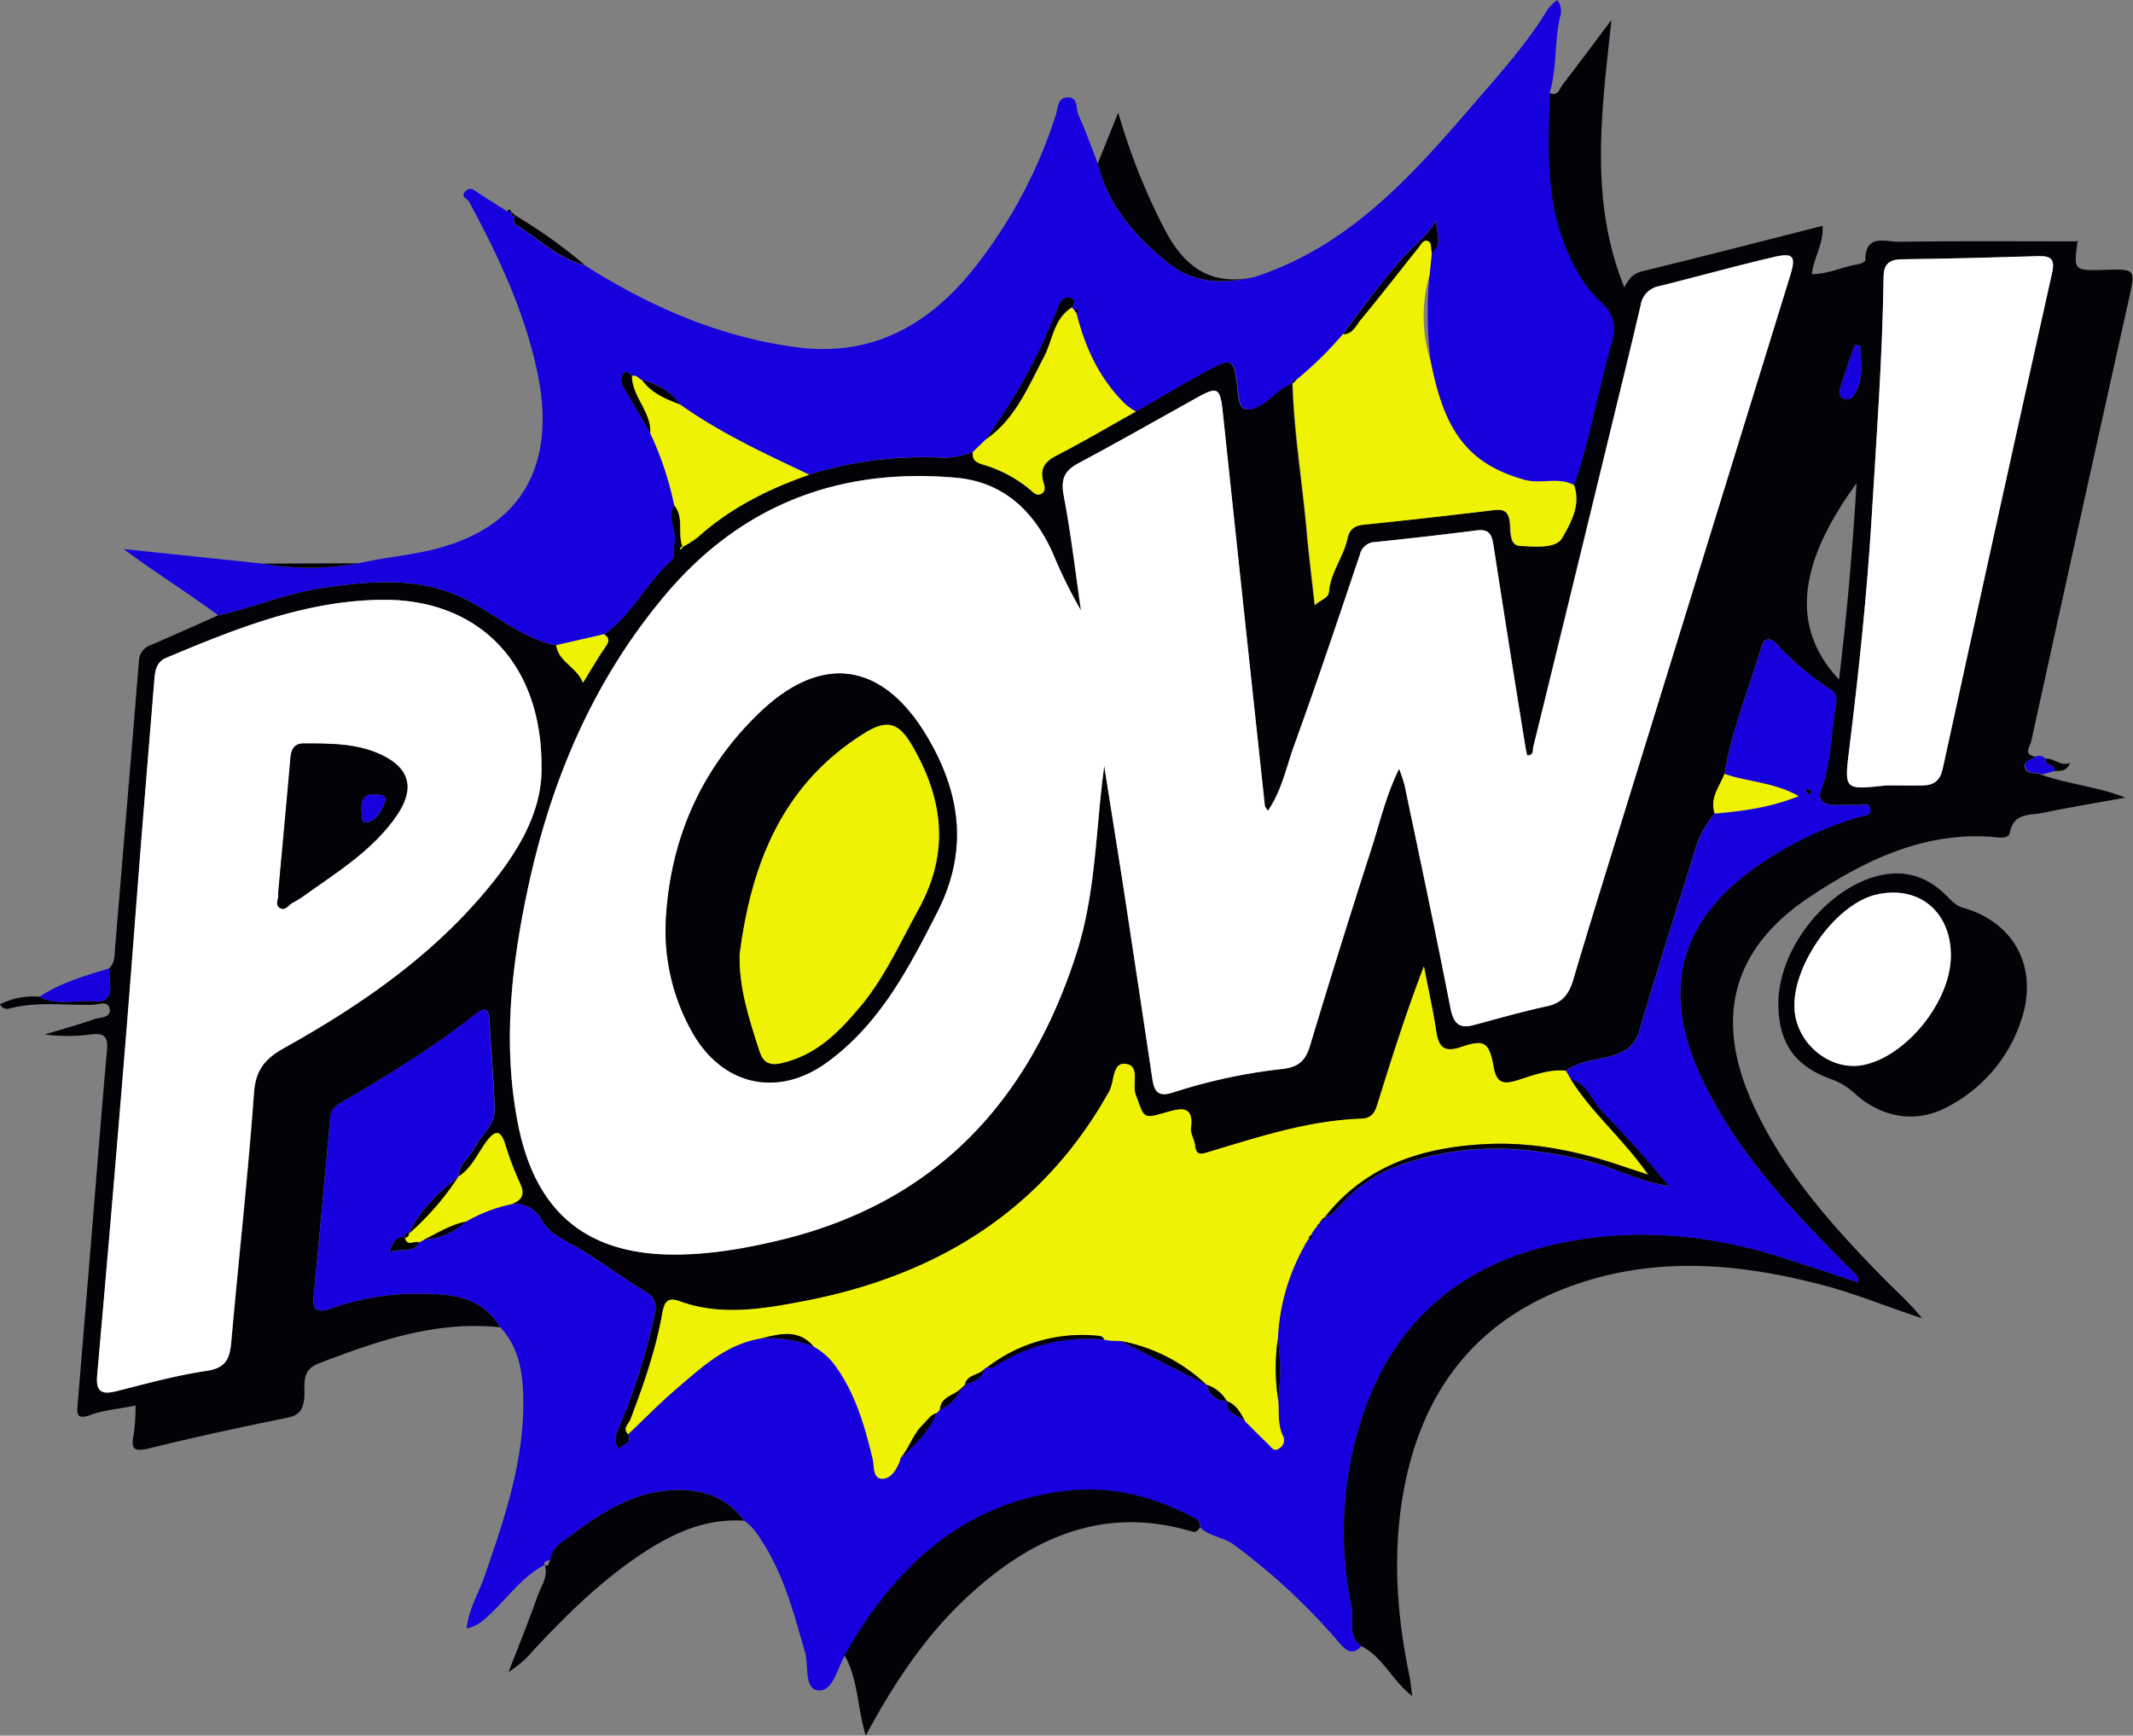 <svg xmlns="http://www.w3.org/2000/svg" viewBox="0 0 521.54 424.45"><rect x="0" y="0" width="521.54" height="424.45" fill="#808080" stroke="none"/><defs><style>.cls-1{fill:#030307;}.cls-2{fill:#1700de;}.cls-3{fill:#fff;}.cls-4{fill:#eff303;}</style></defs><g id="Layer_2" data-name="Layer 2"><g id="Layer_1-2" data-name="Layer 1"><g id="bC7PZ3"><path class="cls-1" d="M122.32,324.59c-15.74-1.68-30.11,3.36-44.44,8.85-4.47,1.71-3.19,5.47-3.48,8.36-.32,3.28-1.46,4.4-4.59,5-11.21,2.26-22.39,4.7-33.5,7.43-3.89.95-4.26-.19-3.6-3.51a49.37,49.37,0,0,0,.43-7c-4.05.81-7.74,1.11-11.1,2.33s-3.24-.38-3.05-2.65q1.79-21.6,3.56-43.18c1.19-14.42,2.3-28.85,3.6-43.25.29-3.22-.46-4.48-3.9-4a42.82,42.82,0,0,1-11.31,0c4-1.22,8.11-2.31,12.07-3.73,1.4-.5,4.07-.25,3.83-2.38-.27-2.32-2.74-1.17-4.15-1.14-6.76.15-13.58-.84-20.28.88a1.93,1.93,0,0,1-2.41-1,18,18,0,0,1,9.68-1.85c4.31,2.29,9,.67,13.41,1.1,3.05.29,4.14-1.24,3.82-4.13-.14-1.3-.15-2.61-.23-3.92,1.49-1.4,1.31-3.25,1.46-5.06,1.93-23.34,3.94-46.68,5.82-70a4.21,4.21,0,0,1,2.95-4c5.49-2.38,11-4.84,16.43-7.27,8.69-1.93,17-5.48,25.84-6.75,11.71-1.66,23.42-2.75,34.56,2.77,7.46,3.69,13.77,9.64,22.26,11.3.58,4.11,5,5.28,6.54,9.18,2.06-3.32,3.75-6.28,5.68-9.06.91-1.31.55-2-.48-2.81,6.72-4.76,10.18-12.48,16.21-17.87,1.29-1.15.55-2.83.89-4.2.81-3.19-2-6.34,0-9.47,2.47,3,.75,6.8,2,10a5.45,5.45,0,0,0-.6.44s.12.27.18.41l.49-.74a25.69,25.69,0,0,0,3.67-2.34c7.93-7.15,17.25-11.78,27.22-15.28a93.94,93.94,0,0,1,31.46-4.17,18.68,18.68,0,0,0,8.62-1.38c-.35,1.94.83,2.63,2.42,3.09a32.11,32.11,0,0,1,11.38,6c.86.69,1.77,1.9,3,1.07s.53-2.15.28-3.21c-.72-3.1.63-4.69,3.37-6.1,6.54-3.38,12.89-7.12,19.32-10.72,5.26-3,10.48-6.12,15.79-9.06,8.19-4.54,8.28-4.5,9.25,4.86.38,3.69,1.68,4.62,5.16,2.83,3-1.52,4.83-4.52,8.12-5.46.36,12,2.34,23.78,3.42,35.69.54,6,1.31,12,2,18.53,1.54-1.5,3.3-1.6,3.46-3.45.42-4.66,3.55-8.38,4.5-12.84.5-2.34,1.78-3.19,4.09-3.42q15.86-1.63,31.68-3.55c2.76-.34,3.76.49,4,3.3.18,2-.07,5.34,2.41,5.45,3.5.15,8.75.7,10.24-1.83,2.11-3.6,4.74-8.08,3-13,4-11.43,5.89-23.39,9.25-35,1-3.37.67-6.58-2.47-9.46-4.43-4.06-7.25-9.37-9.39-15-4.47-11.89-3.65-24.21-3.36-36.51,2.13,1,2.52-1,3.32-2.07,3.72-4.82,7.34-9.71,11.9-15.77-2.44,22.72-5.45,44.13,3.15,65.42,1.1-2.17,2.19-3.41,4.34-3.94,14.64-3.56,29.22-7.34,44.13-11.12.32,4.24-2.11,7.66-2.65,11.82,4.06,0,7.66-1.88,11.5-2.46.6-.09,1.61-.66,1.61-1,0-6.53,5-4.42,8.2-4.46,14.46-.22,28.92-.1,43.86-.1-.33-.74-.09-.47-.13-.25-1.05,7.43-1.05,7.42,6.6,7.21s7.54-.23,5.85,7.43q-12,53.89-23.81,107.82c-.28,1.3-2.12,3.27,1,3.79-.89.86-2.93,1-2.6,2.56.43,2.06,2.78,1.09,4.09,1.88,6.64,2.34,13.73,2.89,20.51,5.59-6.76,1.23-13.53,2.34-20.25,3.74-3.12.64-7.05-.11-8,4.86-.35,1.79-3.29,1-5,.95C470.1,203.6,456.07,210.39,443,219c-19.43,12.69-24,29.81-14.42,50.94,7.61,16.76,19.73,30.2,32.45,43.14,3,3,6.19,5.85,8.93,9.29-8.28-2.68-16.16-6-24.42-8.14-20.45-5.36-40.91-7.11-61.28.24-24,8.67-37,26.49-41.22,51.08-2.53,14.75-1.5,29.5,1.55,44.12.3,1.44.42,2.93.72,5.1-5-3.87-7.22-9.65-12.48-12.23-3.51-2.53-1.74-6.42-2.41-9.65a89.78,89.78,0,0,1,2.41-45.78c7-22,22.09-36.31,44.18-42.09,20.19-5.28,40.52-3.6,60.38,3l17,5.59c-.25-1-.22-1.44-.41-1.64-1.5-1.56-3-3.07-4.56-4.61-13-13.16-25.39-26.77-33.41-43.76-9.76-20.71-5.81-37.58,12.33-50.91a86,86,0,0,1,26.13-12.9c1.25-.38,3.12-.24,2.82-2s-2.22-.83-3.42-.91c-2-.14-4,.11-6-.07s-3.53-1.19-2.61-3.64c2.44-6.45,2.34-13.33,3.49-20,.28-1.58.64-3.36-1.14-4.52a70.33,70.33,0,0,1-13.3-11.23c-1.45-1.57-3-1.46-3.67.89-3,10.31-7.24,20.28-9,31-1.23,3.11-3.67,5.92-2.39,9.66a24.23,24.23,0,0,0-4.78,8.84c-4.59,14.72-9.24,29.43-13.64,44.2a7.86,7.86,0,0,1-5,5.57c-4.24,1.78-9.16,1.4-13,4.3-4.27-.41-8.2,1.24-12.11,2.43-3.63,1.1-4.89.16-5.55-3.4-1.11-6-2.2-6.77-7.89-4.84-4.23,1.44-5.55.05-6.14-3.89-.79-5.31-2-10.56-3-15.83-4.28,11.15-7.78,22.19-11.22,33.26-.67,2.16-1.23,3.93-4.13,4-12.9.47-25.07,4.47-37.28,8.14-1.9.58-3,.94-3.33-1.58-.16-1.44-1.2-2.9-1-4.25.73-5.65-2.49-4.89-5.94-3.89-5.92,1.71-5.4,1.54-7.57-4.28-1-2.59,1.24-7.23-2.61-7.55-3.13-.26-2.57,4.38-3.86,6.7-16.46,29.58-42.76,45.26-74.86,51.37-9.56,1.82-20.13,3.66-30.12,0-3-1.11-3.81.2-4.27,2.8-1.59,9-4.59,17.61-7.83,26.13-.39,1-2,2.14-.54,3.54,1,2.62-1.41,2.39-2.39,3.7-1.34-2.52-.34-4.29.43-6.1A151.14,151.14,0,0,0,160,321.74c.57-2.54.42-4.28-2.13-5.82-5.35-3.23-10.4-7-15.73-10.25-3.5-2.15-7.56-3.6-9.74-7.34a7.16,7.16,0,0,0-7.35-3.84c2.49-.94,3.45-2.3,2.13-5.07a76.47,76.47,0,0,1-3.67-9.7c-1.1-3.43-2.44-3.26-4.41-.69-2.28,3-3.69,6.65-7,8.76,0-3.13,2.76-4.73,4-7.16,1.62-3.19,5-5.6,4.89-9.54-.26-7.13-.89-14.23-1.3-21.35-.16-2.79-.82-3.81-3.48-1.69C106,256.13,95,262.86,83.85,269.41c-1.4.82-2.89,1.67-3.07,3.64q-2,22.05-4.1,44.08c-.35,3.69,1.41,3.85,4.18,2.86a63.2,63.2,0,0,1,22-3.64C110.34,316.42,117.88,317,122.32,324.59ZM270,187.3c1.54,9.78,3.12,19.56,4.62,29.34q3.61,23.67,7.15,47.35c.45,3.07,1.56,4.26,5,3.14a134.13,134.13,0,0,1,26.76-5.76c4-.46,5.67-2.07,6.77-5.72q7.28-24.14,15-48.14c2.05-6.32,3.5-12.91,6.78-19.54a41.82,41.82,0,0,1,1.35,4.08c3.77,18,7.63,36.09,11.15,54.2.73,3.76,1.92,5.42,5.83,4.36,5.93-1.6,11.84-3.29,17.84-4.58,3.8-.81,5.4-3.11,6.42-6.56,3.69-12.44,7.54-24.83,11.37-37.23q20.83-67.5,41.69-135c1.42-4.62.74-5.54-4.06-4.41-9.37,2.18-18.64,4.79-28,7.11a5.54,5.54,0,0,0-4.52,4.61c-2.07,8.91-4.25,17.79-6.41,26.67q-9.9,40.69-19.85,81.39c-.18.74.16,2.15-1.52,2.07-.13-.66-.29-1.3-.4-2q-3.88-24.42-7.74-48.83c-.39-2.46-.65-4.62-4.12-4.17-8.24,1.06-16.51,2-24.78,2.85a3.93,3.93,0,0,0-3.85,3.1c-5.25,15.59-10.47,31.19-16.07,46.65-1.92,5.28-3,11-6.44,16-.43-.75-.69-1-.72-1.28q-5.17-48.15-10.3-96.3c-.62-5.85-1.24-6.28-6.15-3.55-9.7,5.39-19.34,10.89-29.13,16.11-3.52,1.87-4.35,4-3.59,8,1.77,9.26,2.85,18.64,4.21,28a116.63,116.63,0,0,1-6.74-13.64c-4.58-10.53-12.19-17.75-23.8-18.8-28.56-2.57-52.65,6.64-71.28,28.87-17.72,21.13-28,45.77-33.61,72.48-3.94,18.81-6,37.72-2.17,56.94,4.19,21,16.41,31.52,37.66,31.67,9.06.06,17.86-1.48,26.62-3.6,37.84-9.16,60.6-33.81,72.23-70C268,218.25,267.87,202.72,270,187.3Zm-137.59-.08c0-25.08-15.37-40.69-38.72-40.54-18.85.12-36,7.06-53,14.19-2.15.9-2.69,2.8-2.86,4.87-1,12.27-2.07,24.53-3,36.8-1.49,18.73-2.86,37.47-4.41,56.2q-3.2,38.79-6.61,77.54c-.39,4.29,1.28,4.79,4.88,3.88,7.25-1.83,14.5-3.83,21.87-4.92,4.53-.68,5.63-2.81,6-6.81,1.81-20.39,4.1-40.74,5.58-61.15.41-5.68,2.76-8.41,7.39-11,18.06-10.09,35.07-21.7,48.63-37.62C126.18,209.17,132.74,198.84,132.4,187.22Zm328.91,4.84c3,0,6,.07,9,0,2.59-.08,4.09-1.2,4.72-4.07Q488.24,127.3,501.76,66.7c.74-3.3-.28-4.15-3.37-4.06-11.14.34-22.28.63-33.42.77-3.22.05-4.38,1.32-4.42,4.48-.27,19.62-1.74,39.18-2.92,58.76-1.14,18.75-3.12,37.42-5.41,56.06C450.93,193.24,450.7,193.22,461.31,192.06Zm-11.66-25.88c1.91-15.88,3.28-31.29,4.28-48C439.23,138.37,438,153.7,449.65,166.18Zm5.19-81.6-1.29-.29c-1.17,3.36-2.41,6.69-3.45,10.08-.32,1-.64,2.55.65,3.1,1.48.62,2.41-.48,3.08-1.77C455.71,92.1,454.93,88.32,454.84,84.58Z"/><path class="cls-2" d="M125,294.49a7.16,7.16,0,0,1,7.35,3.84c2.18,3.74,6.24,5.19,9.74,7.34,5.33,3.27,10.38,7,15.73,10.25,2.55,1.54,2.7,3.28,2.13,5.82a151.14,151.14,0,0,1-8.32,26.55c-.77,1.81-1.77,3.58-.43,6.1,1-1.31,3.44-1.08,2.41-3.69,3.86-3.66,7.56-7.49,11.59-10.93,6.25-5.34,12.32-11.09,20.93-12.49a31.47,31.47,0,0,1,12.78,2,16.59,16.59,0,0,1,5.66,5.19c4.75,6.79,6.91,14.46,8.81,22.35.39,1.63,0,4.76,2.28,4.81,2.17.05,3.6-2.3,4.39-4.51a2.52,2.52,0,0,0,.07-.49c3.54-3.23,7-6.5,8.9-11.06l.78-.85a9.12,9.12,0,0,0,5.14-5.14l-.07.08a1.07,1.07,0,0,0,1.1-1.05l-.08.07c2-.75,4.18-1.35,4.76-3.88a1,1,0,0,1,.67-.4,2.39,2.39,0,0,0,2.28-.53A41.4,41.4,0,0,1,270,327.6l1.24.25.14.28.11-.28,2.47.09L295,338.69l-.06-.05A5.08,5.08,0,0,0,300,342.7l-.06-.05c-.17,3.18,2.93,3.39,4.52,5,1.85,1.84,3.66,3.72,5.57,5.5.74.68,1.35,2.12,2.77,1.08a2.29,2.29,0,0,0,.89-3c-1.41-2.9-.9-6-1.2-9a50.23,50.23,0,0,0-.06-14.64,50.62,50.62,0,0,1,6.59-23l.53.17-.43-.43c.33-.53.67-1,1-1.57,0,.48.26.59.53.21.09-.14-.13-.51-.21-.77l.73-1.2.33.06-.33-.09.9-1.12.53.28-.23-.67.77-1.16c.74.4.78-.1.81-.62l-.08.09c2.11-.51,3.15-2.36,4.53-3.73a36.47,36.47,0,0,1,11.73-8.23c15.83-6.38,32.05-5.95,48.43-1.74,6.55,1.69,12.59,4.93,19.47,6-5.2-6.29-10.55-12.3-16.16-18.06-2.59-2.66-3.62-6.86-7.78-8l-1.23-2.1c3.84-2.9,8.76-2.52,13-4.3a7.86,7.86,0,0,0,5-5.57c4.4-14.77,9.05-29.48,13.64-44.2a24.23,24.23,0,0,1,4.78-8.84c6.67-.59,13.3-1.39,20.51-4.25-6.15-3.41-12.46-3.41-18.12-5.41,1.72-10.69,5.94-20.66,9-31,.69-2.35,2.22-2.46,3.67-.89a70.33,70.33,0,0,0,13.3,11.23c1.78,1.16,1.42,2.94,1.14,4.52-1.15,6.67-1.05,13.55-3.49,20-.92,2.45.51,3.45,2.61,3.64s4-.07,6,.07c1.2.08,3.12-.78,3.42.91s-1.57,1.57-2.82,2a86,86,0,0,0-26.13,12.9c-18.14,13.33-22.09,30.2-12.33,50.91,8,17,20.42,30.6,33.41,43.76,1.52,1.54,3.06,3.05,4.56,4.61.19.2.16.61.41,1.64l-17-5.59c-19.86-6.56-40.19-8.24-60.38-3-22.09,5.78-37.2,20.08-44.18,42.09a89.78,89.78,0,0,0-2.41,45.78c.67,3.23-1.1,7.12,2.41,9.65-2.39,2.52-3.87.9-5.54-1a154.7,154.7,0,0,0-25.62-23.82c-2.6-1.9-5.85-2-8.17-4.12a2.28,2.28,0,0,0-1.44-2.36c-9.45-5-19.58-7.75-30.17-6.7-26.18,2.59-42.93,18.58-55.35,40.31-1.89,3.2-2.94,8.85-6.48,8.51s-2.31-6.05-3.25-9.35C194.23,395,191.91,386,187,378c-1.39-2.25-2.75-4.54-5-6.1-3.67-5-8.6-7.25-14.79-7.5-10.85-.45-19.33,4.83-27.45,11-2.14,1.61-4.89,3-5.19,6.22-.8,0-1.55.08-1.52,1.17l.16-.11c-5.27,2.7-8.67,7.51-12.79,11.49-1.8,1.74-3.48,3.48-6.31,4.07.49-4.76,3-8.76,4.48-13.07,4.86-14.13,9.69-28.27,9.35-43.49-.13-6.2-1.1-12.26-5.6-17.09-4.44-7.58-12-8.17-19.48-8.24a63.2,63.2,0,0,0-22,3.64c-2.77,1-4.53.83-4.18-2.86q2.13-22,4.1-44.08c.18-2,1.67-2.82,3.07-3.64,11.14-6.55,22.17-13.28,32.3-21.36,2.66-2.12,3.32-1.1,3.48,1.69.41,7.12,1,14.22,1.3,21.35.15,3.94-3.27,6.35-4.89,9.54-1.24,2.43-4,4-4,7.16l0-.06c-4.86,3.95-9.47,8.11-12.15,14l.06-.08c-1-.26-1.22.18-1,1.06l0-.05c-2.34-.38-2.86,1.24-3.78,3.55,2.82-1,5.62.46,7.3-2.34l1.3-.74a16.08,16.08,0,0,0,10.09-4.33A37.41,37.41,0,0,1,125,294.49ZM443,193.44a6.65,6.65,0,0,0-1.11-.48c-.08,0-.4.52-.36.56a9,9,0,0,0,1,.83Z"/><path class="cls-2" d="M136,157.78c-8.49-1.66-14.8-7.61-22.26-11.3-11.14-5.52-22.85-4.43-34.56-2.77C70.32,145,62,148.53,53.34,150.46c-7.43-5.53-15.32-10.37-23.09-16.19l33.83,3.55a65.73,65.73,0,0,0,23.65-.07c6.23-1.46,12.63-1.92,18.86-3.53,24-6.2,28.75-24,24.88-42.78-3.1-15-9.55-28.74-16.79-42.13-.4-.72-2.32-1.28-.78-2.64,1.19-1,2.07-.15,3,.49,2.34,1.54,4.72,3,7.08,4.53.34,0,.69.09,1,.15l-.07-.06c0,.73.23,1.26,1.12,1l0,0a1.55,1.55,0,0,0,.08,2.23c5.57,3.36,10.24,8.28,16.84,9.85,15.95,10.12,32.93,17.56,51.82,20.06,18.69,2.47,32.72-5.65,43.78-19.79A117.26,117.26,0,0,0,258.18,28c.49-1.54.4-4.12,2.84-4.18,2.69-.06,2,2.71,2.62,4.17,1.8,3.9,3.21,8,4.78,12,2.46,10.27,9,17.63,16.89,24.12,6.44,5.31,13.69,5.42,21.3,3.67,23.42-7.53,38.9-25.13,54.19-42.9,6.23-7.23,12.63-14.35,17.62-22.58A12.64,12.64,0,0,1,380.77,0a4.33,4.33,0,0,1,.82,3.55c-1.59,6.25-.82,12.85-2.66,19.08-.29,12.3-1.11,24.62,3.36,36.51,2.14,5.68,5,11,9.39,15,3.14,2.88,3.45,6.09,2.47,9.46-3.36,11.6-5.29,23.56-9.25,35-3.85-2.09-8.1-.18-12.09-1.29-14.65-4-19.83-12.87-23-29a94.59,94.59,0,0,1-.27-21.14l.55-5.41c2.72-2.17,1.12-4.69,1.06-7.86A31.84,31.84,0,0,1,348,58c-7.62,7-13.45,15.51-19.66,23.69A88.08,88.08,0,0,1,317,92.87c-.7-.05-1.07.26-1,1l.08-.07c-3.29.94-5.16,3.94-8.12,5.46-3.48,1.79-4.78.86-5.16-2.83-1-9.36-1.06-9.4-9.25-4.86-5.31,2.94-10.53,6-15.78,9.06A18.4,18.4,0,0,1,275.33,99c-6.45-6.19-10-13.95-12.15-22.48.48-.21.54-.53.16-.86-.06-.06-.37.16-.57.25l-.71-.71c.76-.9,1-2-.32-2.32-1.94-.53-2.63,1.2-3.15,2.52A142.47,142.47,0,0,1,241,107.47l-3.06,3a18.68,18.68,0,0,1-8.62,1.38,93.94,93.94,0,0,0-31.46,4.17C187,110.93,176.12,105.89,166.3,98.9c-2.28-3.26-5.54-5-9.28-5.93-.85-.31-1.37-1.46-2.52-1-.54-.61-1.21-1.49-2-.71a2.56,2.56,0,0,0-.17,3.17c2.2,3.81,4.43,7.61,6.65,11.41a78.93,78.93,0,0,1,5.9,17.71c-2,3.13.76,6.28,0,9.47-.34,1.37.4,3-.89,4.2-6,5.39-9.49,13.11-16.21,17.87Z"/><path class="cls-1" d="M434.83,245.37c0-13.37,11.94-28.45,25-31.33,6.16-1.36,11.49.43,16,4.88,1.25,1.23,2.24,2.52,4.27,3.1,12.4,3.55,18.16,14.48,14.33,26.78a36.76,36.76,0,0,1-17.95,21.73c-7.57,4.22-16.15,3.09-23-3.14a16.69,16.69,0,0,0-5.77-3.5C438.73,260.64,434.86,255,434.83,245.37ZM477,234c.18-10.88-7.76-17.57-18.12-15.26s-21.55,18.57-20,29.22c1.2,8.13,9.27,14.08,16.89,12.44C466.21,258.2,476.83,245,477,234Z"/><path class="cls-1" d="M206.49,404.78c12.42-21.73,29.17-37.72,55.35-40.31,10.59-1.05,20.72,1.73,30.17,6.7a2.28,2.28,0,0,1,1.44,2.36c-.5.66-.95,1.33-2,1-21.41-6.38-38.87,1.29-54.38,15.47-10.51,9.61-18.34,21.29-25.38,34.44C209.57,417.51,209.85,410.63,206.49,404.78Z"/><path class="cls-1" d="M134.55,381.62c.3-3.26,3-4.61,5.19-6.22,8.12-6.14,16.6-11.42,27.45-11,6.19.25,11.12,2.52,14.79,7.5-10.22-.73-18.72,3.67-26.74,9.22-9.36,6.47-17.36,14.46-25.09,22.75a24.62,24.62,0,0,1-5.8,5c2.38-6.15,4.88-12.27,7.06-18.49.86-2.48,2.73-4.82,1.78-7.74l-.16.11C134.25,383.32,134.08,382.06,134.55,381.62Z"/><path class="cls-1" d="M306.61,67.74c-7.61,1.75-14.86,1.64-21.3-3.67-7.87-6.49-14.43-13.85-16.89-24.12l5-12.43A154.07,154.07,0,0,0,284.72,56C289.49,65.2,296,70.07,306.61,67.74Z"/><path class="cls-2" d="M26.68,236.81c.08,1.31.09,2.62.23,3.92.32,2.89-.77,4.42-3.82,4.13-4.46-.43-9.1,1.19-13.41-1.1C14.87,240.26,20.82,238.63,26.68,236.81Z"/><path class="cls-1" d="M143,64.81c-6.6-1.57-11.27-6.49-16.84-9.85a1.55,1.55,0,0,1-.08-2.23A127.46,127.46,0,0,1,143,64.81Z"/><path class="cls-1" d="M87.73,137.75a65.73,65.73,0,0,1-23.65.07Z"/><path class="cls-2" d="M499.28,189.39c-1.31-.79-3.66.18-4.09-1.88-.33-1.61,1.71-1.7,2.6-2.56a2.18,2.18,0,0,1,2.39.63c-.42,1.8,2.63,1.11,2.12,3Z"/><path class="cls-1" d="M502.3,188.55c.51-1.86-2.54-1.17-2.12-3,2.09-.25,3.55,2,6,1C505.22,188.8,503.69,188.49,502.3,188.55Z"/><path class="cls-1" d="M126.1,52.77c-.89.27-1.1-.26-1.12-1Z"/><path class="cls-1" d="M125.05,51.84c-.34-.06-.69-.11-1-.15C124.48,50.89,124.77,51.35,125.05,51.84Z"/><path class="cls-3" d="M270,187.3c-2.12,15.42-2,30.95-6.8,45.86C251.56,269.39,228.8,294,191,303.2c-8.76,2.12-17.56,3.66-26.62,3.6-21.25-.15-33.47-10.66-37.66-31.67-3.83-19.22-1.77-38.13,2.17-56.94,5.6-26.71,15.89-51.35,33.61-72.48,18.63-22.23,42.72-31.44,71.28-28.87,11.61,1,19.22,8.27,23.8,18.8a116.63,116.63,0,0,0,6.74,13.64c-1.36-9.33-2.44-18.71-4.21-28-.76-4,.07-6.11,3.59-8,9.79-5.22,19.43-10.72,29.13-16.11,4.91-2.73,5.53-2.3,6.15,3.55q5.1,48.17,10.3,96.3c0,.28.29.53.72,1.28,3.48-5,4.52-10.74,6.44-16,5.6-15.46,10.82-31.06,16.07-46.65a3.93,3.93,0,0,1,3.85-3.1c8.27-.87,16.54-1.79,24.78-2.85,3.47-.45,3.73,1.71,4.12,4.17Q369,158.32,373,182.73c.11.65.27,1.29.4,2,1.68.08,1.34-1.33,1.52-2.07q10-40.68,19.85-81.39c2.16-8.88,4.34-17.76,6.41-26.67a5.54,5.54,0,0,1,4.52-4.61c9.34-2.32,18.61-4.93,28-7.11,4.8-1.13,5.48-.21,4.06,4.41q-20.83,67.5-41.69,135c-3.83,12.4-7.68,24.79-11.37,37.23-1,3.45-2.62,5.75-6.42,6.56-6,1.29-11.91,3-17.84,4.58-3.91,1.06-5.1-.6-5.83-4.36-3.52-18.11-7.38-36.15-11.15-54.2a41.82,41.82,0,0,0-1.35-4.08c-3.28,6.63-4.73,13.22-6.78,19.54q-7.74,24-15,48.14c-1.1,3.65-2.74,5.26-6.77,5.72a134.13,134.13,0,0,0-26.76,5.76c-3.41,1.12-4.52-.07-5-3.14q-3.54-23.67-7.15-47.35C273.11,206.86,271.53,197.08,270,187.3ZM162.75,226.19a50.76,50.76,0,0,0,6.6,26.39c7.41,13,21,15.92,33,7.09,12.74-9.35,19.79-22.83,26.78-36.54,7.59-14.89,5.85-28.79-2.23-42.61-10.8-18.49-25.75-21-41.15-6.25C171.1,188.33,163.59,205.89,162.75,226.19Z"/><path class="cls-3" d="M132.4,187.22c.34,11.62-6.22,21.95-14.3,31.44-13.56,15.92-30.57,27.53-48.63,37.62-4.63,2.59-7,5.32-7.39,11C60.6,287.69,58.31,308,56.5,328.43c-.36,4-1.46,6.13-6,6.81-7.37,1.09-14.62,3.09-21.87,4.92-3.6.91-5.27.41-4.88-3.88q3.45-38.76,6.61-77.54c1.55-18.73,2.92-37.47,4.41-56.2,1-12.27,2-24.53,3-36.8.17-2.07.71-4,2.86-4.87,17-7.13,34.14-14.07,53-14.19C117,146.53,132.4,162.14,132.4,187.22ZM68,218.72c.29,1-1,2.62.66,3.39,1.29.6,2-.88,3-1.37A25.91,25.91,0,0,0,75,218.62c7.93-5.67,16.28-10.87,22-19.1,4.65-6.76,3.26-11.84-4.12-15.13-5.9-2.64-12.25-2.53-18.54-2.57-2.33,0-3.06,1.45-3.24,3.55C70.05,196.43,69,207.48,68,218.72Z"/><path class="cls-4" d="M186.15,327.28c-8.61,1.4-14.68,7.15-20.93,12.49-4,3.44-7.73,7.27-11.59,10.93-1.52-1.41.13-2.52.52-3.55,3.24-8.52,6.24-17.12,7.83-26.13.46-2.6,1.27-3.91,4.27-2.8,10,3.68,20.56,1.84,30.12,0,32.1-6.11,58.4-21.79,74.86-51.37,1.29-2.32.73-7,3.86-6.7,3.85.32,1.64,5,2.61,7.55,2.17,5.82,1.65,6,7.57,4.28,3.45-1,6.67-1.76,5.94,3.89-.17,1.35.87,2.81,1,4.25.29,2.52,1.43,2.16,3.33,1.58,12.21-3.67,24.38-7.67,37.28-8.14,2.9-.1,3.46-1.87,4.13-4,3.44-11.07,6.94-22.11,11.22-33.26,1,5.27,2.19,10.52,3,15.83.59,3.94,1.91,5.33,6.14,3.89,5.69-1.93,6.78-1.14,7.89,4.84.66,3.56,1.92,4.5,5.55,3.4,3.91-1.19,7.84-2.84,12.11-2.43l1.23,2.1c5.07,8.17,12.66,14.39,18.93,23.34-2.92-1-4.47-1.44-6-2-10.94-3.74-22.15-6.09-33.75-5.5-15.44.78-29.37,5.14-39.39,17.93l.08-.09-.81.62-.77,1.15-.25.09-.05.31-.89,1.12v0l-.73,1.2c-.31.05-.42.24-.32.56-.34.52-.68,1-1,1.56l-.1.27a50.62,50.62,0,0,0-6.59,23,50.65,50.65,0,0,0,.06,14.65c.3,3-.21,6.14,1.2,9a2.29,2.29,0,0,1-.89,3c-1.42,1-2-.4-2.77-1.08-1.91-1.78-3.72-3.66-5.57-5.5-1.1-2-2.14-4.11-4.52-5l.06.05a9.08,9.08,0,0,0-5.05-4.06l.06.05A41.41,41.41,0,0,0,274,327.94l-2.46-.09h-.26L270,327.6c-.39-1-1.25-.92-2.07-1a38,38,0,0,0-26.59,7.79.93.93,0,0,0-.66.4c-1.35,1.59-4.28,1.23-4.77,3.88l.08-.07-1.1,1.05.07-.08c-1.7,1.72-4.94,1.92-5.14,5.14l-.78.85c-1.53.38-2.23,1.71-3.27,2.7-2.54,2.39-3.41,5.82-5.63,8.36a2.52,2.52,0,0,1-.07.49c-.79,2.21-2.22,4.56-4.39,4.51-2.32-.05-1.89-3.18-2.28-4.81-1.9-7.89-4.06-15.56-8.81-22.35a16.59,16.59,0,0,0-5.66-5.19C195.25,324.94,190.69,326.2,186.15,327.28Z"/><path class="cls-3" d="M461.31,192.06c-10.61,1.16-10.38,1.18-9.09-9.35,2.29-18.64,4.27-37.31,5.41-56.06,1.18-19.58,2.65-39.14,2.92-58.76,0-3.16,1.2-4.43,4.42-4.48,11.14-.14,22.28-.43,33.42-.77,3.09-.09,4.11.76,3.37,4.06Q488.25,127.3,475,188c-.63,2.87-2.13,4-4.72,4.07C467.3,192.13,464.3,192.06,461.31,192.06Z"/><path class="cls-4" d="M317,92.87a88.08,88.08,0,0,0,11.38-11.14c2.39,0,3.17-2.14,4.33-3.53,4.82-5.81,9.42-11.79,14.15-17.67.65-.81,1.3-2.31,2.62-1.41.56.38.43,1.77.61,2.71-.19,1.8-.37,3.6-.55,5.41a36.18,36.18,0,0,0,.27,21.14c3.18,16.1,8.36,24.93,23,29,4,1.11,8.24-.8,12.09,1.29,1.72,4.94-.91,9.42-3,13-1.49,2.53-6.74,2-10.24,1.83-2.48-.11-2.23-3.48-2.41-5.45-.26-2.81-1.26-3.64-4-3.3q-15.81,1.92-31.68,3.55c-2.31.23-3.59,1.08-4.09,3.42-.95,4.46-4.08,8.18-4.5,12.84-.16,1.85-1.92,1.95-3.46,3.45-.72-6.54-1.49-12.53-2-18.53-1.08-11.91-3.06-23.72-3.42-35.69l-.08.07Z"/><path class="cls-4" d="M237.92,110.52l3.06-3c7.24-5,10.35-12.82,14.25-20.18,2.17-4.09,2.36-9.34,6.83-12.13.24.23.47.47.7.71a1.75,1.75,0,0,0,.42.61c2.13,8.53,5.7,16.29,12.15,22.48a18.4,18.4,0,0,0,2.39,1.65c-6.44,3.6-12.79,7.34-19.33,10.72-2.74,1.41-4.09,3-3.37,6.1.25,1.06.93,2.4-.28,3.21s-2.16-.38-3-1.07a32.11,32.11,0,0,0-11.38-6C238.75,113.15,237.57,112.46,237.92,110.52Z"/><path class="cls-4" d="M154.5,92c1.15-.46,1.67.69,2.52,1,2.32,3.2,5.77,4.6,9.28,5.94,9.82,7,20.71,12,31.54,17.17-10,3.5-19.29,8.13-27.22,15.28a25.69,25.69,0,0,1-3.67,2.34l-.07-.11c-1.24-3.23.48-7-2-10a78.93,78.93,0,0,0-5.9-17.71C159.22,100.66,154.58,97.05,154.5,92Z"/><path class="cls-4" d="M125,294.49a37.25,37.25,0,0,0-11.11,4.27c-3.67.71-6.8,2.73-10.1,4.33l-1.3.74c-1.12-.55-3.05,1.24-3.52-1.21l0,.05a1,1,0,0,0,1-1.06l-.06.08a67.41,67.41,0,0,0,12.15-14l0,.06c3.34-2.11,4.75-5.79,7-8.76,2-2.57,3.31-2.74,4.41.69a76.47,76.47,0,0,0,3.67,9.7C128.47,292.19,127.51,293.55,125,294.49Z"/><path class="cls-4" d="M421.67,189.25c5.66,2,12,2,18.12,5.41-7.21,2.86-13.84,3.66-20.51,4.25C418,195.17,420.44,192.36,421.67,189.25Z"/><path class="cls-4" d="M136,157.78l11.74-2.69c1,.79,1.39,1.5.48,2.81-1.93,2.78-3.62,5.74-5.68,9.06C141,163.06,136.58,161.89,136,157.78Z"/><path class="cls-2" d="M454.84,84.58c.09,3.74.87,7.52-1,11.12-.67,1.29-1.6,2.39-3.08,1.77-1.29-.55-1-2.08-.65-3.1,1-3.39,2.28-6.72,3.45-10.08Z"/><path class="cls-4" d="M167,133.69l-.49.74c-.06-.14-.22-.37-.18-.41a5.45,5.45,0,0,1,.6-.44Z"/><path class="cls-1" d="M323.88,297.72c10-12.79,23.95-17.15,39.39-17.93,11.6-.59,22.81,1.76,33.75,5.5,1.54.53,3.09,1,6,2-6.27-8.95-13.86-15.17-18.93-23.34,4.16,1.13,5.19,5.33,7.78,8,5.61,5.76,11,11.77,16.16,18.06-6.88-1-12.92-4.26-19.47-6-16.38-4.21-32.6-4.64-48.43,1.74A36.47,36.47,0,0,0,328.41,294C327,295.36,326,297.21,323.88,297.72Z"/><path class="cls-1" d="M241.34,334.41a38,38,0,0,1,26.59-7.79c.82.06,1.68,0,2.07,1a41.4,41.4,0,0,0-26.38,6.28A2.39,2.39,0,0,1,241.34,334.41Z"/><path class="cls-1" d="M274,327.94A41.41,41.41,0,0,1,295,338.69Z"/><path class="cls-1" d="M112.09,287.73a67.41,67.41,0,0,1-12.15,14C102.62,295.84,107.23,291.68,112.09,287.73Z"/><path class="cls-1" d="M220.14,356.64c2.22-2.54,3.09-6,5.63-8.36,1-1,1.74-2.32,3.27-2.7C227.16,350.14,223.68,353.41,220.14,356.64Z"/><path class="cls-1" d="M103.81,303.09c3.3-1.6,6.43-3.62,10.1-4.33A16.13,16.13,0,0,1,103.81,303.09Z"/><path class="cls-1" d="M186.15,327.28c4.54-1.08,9.1-2.34,12.78,2A31.47,31.47,0,0,0,186.15,327.28Z"/><path class="cls-1" d="M99,302.62c.47,2.45,2.4.66,3.52,1.21-1.68,2.8-4.48,1.32-7.3,2.34C96.13,303.86,96.65,302.24,99,302.62Z"/><path class="cls-1" d="M312.49,342.16a50.65,50.65,0,0,1-.06-14.65A50.3,50.3,0,0,1,312.49,342.16Z"/><path class="cls-1" d="M229.82,344.73c.2-3.22,3.44-3.42,5.14-5.14A9.12,9.12,0,0,1,229.82,344.73Z"/><path class="cls-1" d="M235.91,338.69c.49-2.65,3.42-2.29,4.77-3.88C240.09,337.34,237.94,337.94,235.91,338.69Z"/><path class="cls-1" d="M295,338.64A9.08,9.08,0,0,1,300,342.7,5.08,5.08,0,0,1,295,338.64Z"/><path class="cls-1" d="M299.94,342.65c2.38.86,3.42,2.94,4.52,5C302.87,346,299.77,345.83,299.94,342.65Z"/><path class="cls-1" d="M443,193.44l-.47.91a9,9,0,0,1-1-.83s.28-.58.36-.56A6.65,6.65,0,0,1,443,193.44Z"/><path class="cls-1" d="M320.13,302.71c-.1-.32,0-.51.32-.56.08.26.3.63.21.77C320.39,303.3,320.15,303.19,320.13,302.71Z"/><path class="cls-1" d="M319,304.54l.1-.27.43.44Z"/><path class="cls-1" d="M322.08,299.8l.05-.31.25-.09c.07.23.15.46.23.68Z"/><path class="cls-1" d="M323.15,298.25l.81-.62C323.93,298.15,323.89,298.65,323.15,298.25Z"/><path class="cls-1" d="M321.18,301v0l.32.09Z"/><path class="cls-1" d="M100,301.61a1,1,0,0,1-1,1.06C98.78,301.79,99,301.35,100,301.61Z"/><polygon class="cls-1" points="271.24 327.85 271.5 327.85 271.38 328.13 271.24 327.85"/><path class="cls-1" d="M234.89,339.67l1.1-1.05A1.07,1.07,0,0,1,234.89,339.67Z"/><path class="cls-1" d="M350.08,61.83c-.18-.94-.05-2.33-.61-2.71-1.32-.9-2,.6-2.62,1.41-4.73,5.88-9.33,11.86-14.15,17.67-1.16,1.39-1.94,3.54-4.33,3.53,6.21-8.18,12-16.67,19.66-23.69A31.84,31.84,0,0,0,351.14,54C351.2,57.14,352.8,59.66,350.08,61.83Z"/><path class="cls-1" d="M262.06,75.16c-4.47,2.79-4.66,8-6.83,12.13-3.9,7.36-7,15.21-14.25,20.18a142.47,142.47,0,0,0,17.61-32.11c.52-1.32,1.21-3,3.15-2.52C263.05,73.2,262.82,74.26,262.06,75.16Z"/><path class="cls-1" d="M154.5,92c.08,5.08,4.72,8.69,4.49,13.87-2.22-3.8-4.45-7.6-6.65-11.41a2.56,2.56,0,0,1,.17-3.17C153.29,90.48,154,91.36,154.5,92Z"/><path class="cls-1" d="M166.3,98.9c-3.51-1.34-7-2.74-9.28-5.94C160.76,93.94,164,95.64,166.3,98.9Z"/><path class="cls-1" d="M263.18,76.48a1.75,1.75,0,0,1-.42-.61c.21-.09.52-.31.58-.25C263.72,76,263.66,76.27,263.18,76.48Z"/><path class="cls-1" d="M317,92.87l-1,1C315.92,93.13,316.29,92.82,317,92.87Z"/><path class="cls-3" d="M477,234c-.18,11-10.8,24.16-21.21,26.4-7.62,1.64-15.69-4.31-16.89-12.44-1.57-10.65,9.53-26.89,20-29.22S477.19,223.16,477,234Z"/><path class="cls-1" d="M162.75,226.19c.84-20.3,8.35-37.86,23-51.92,15.4-14.78,30.35-12.24,41.15,6.25,8.08,13.82,9.82,27.72,2.23,42.61-7,13.71-14,27.19-26.78,36.54-12,8.83-25.58,5.9-33-7.09A50.76,50.76,0,0,1,162.75,226.19Zm18.1,7.28c-.16,8.27,2.38,15.88,4.83,23.44.6,1.85,1.52,4,5.35,3.09,8.79-2,14.26-7.83,19.52-14.16,5.89-7.1,9.62-15.5,14-23.52,7.71-13.94,6-26.95-1.55-40-3.29-5.67-6.11-6.48-11.6-3.09C191.31,191.73,183.67,211.28,180.85,233.47Z"/><path class="cls-1" d="M68,218.72c1-11.24,2.06-22.29,3-33.35.18-2.1.91-3.57,3.24-3.55,6.29,0,12.64-.07,18.54,2.57,7.38,3.29,8.77,8.37,4.12,15.13-5.67,8.23-14,13.43-22,19.1a25.91,25.91,0,0,1-3.35,2.12c-1,.49-1.69,2-3,1.37C67,221.34,68.28,219.73,68,218.72Zm20.43-20c.34.64-.54,2.9,1.58,2.32,2.28-.63,3.48-3.09,4.14-5.12.53-1.64-1.58-1.61-2.82-1.63C88.5,194.22,88.32,196.2,88.42,198.7Z"/><path class="cls-4" d="M180.85,233.47c2.82-22.19,10.46-41.74,30.6-54.2,5.49-3.39,8.31-2.58,11.6,3.09,7.55,13,9.26,26,1.55,40-4.43,8-8.16,16.42-14,23.52C205.29,252.17,199.82,258,191,260c-3.83.87-4.75-1.24-5.35-3.09C183.23,249.35,180.69,241.74,180.85,233.47Z"/><path class="cls-2" d="M88.42,198.7c-.1-2.5.08-4.48,2.9-4.43,1.24,0,3.35,0,2.82,1.63-.66,2-1.86,4.49-4.14,5.12C87.88,201.6,88.76,199.34,88.42,198.7Z"/></g></g></g></svg>